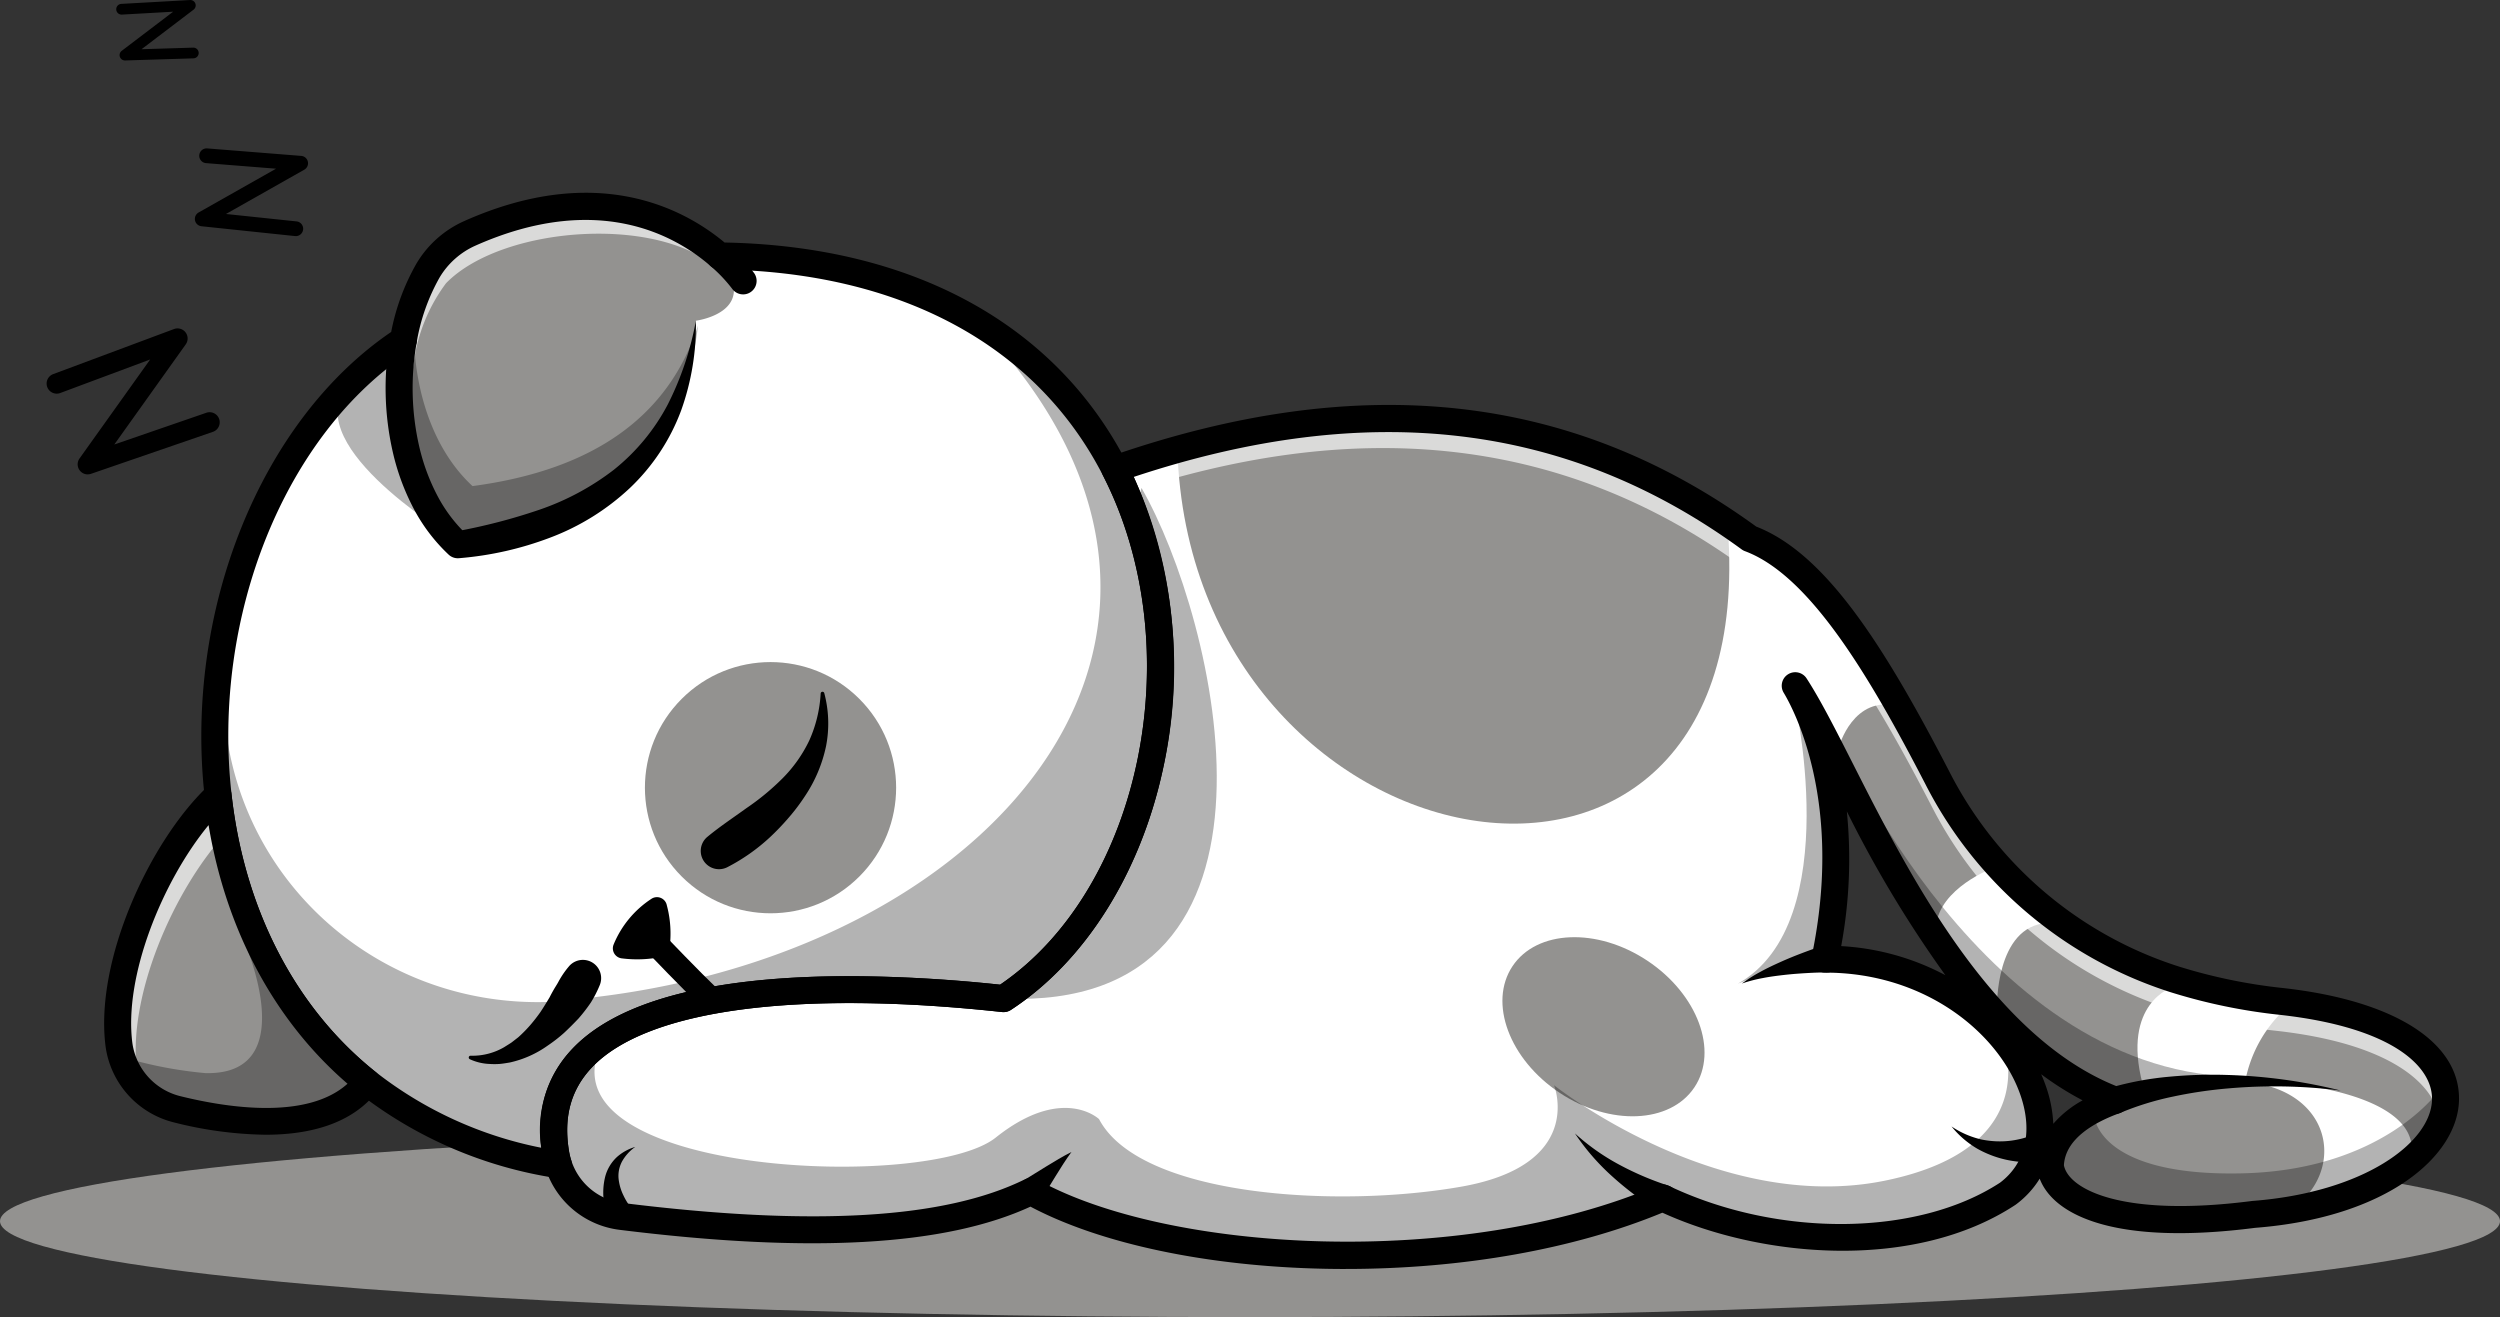 <svg xmlns="http://www.w3.org/2000/svg" width="300" height="158.057" viewBox="0 0 300 158.057"><rect x="0" y="0" width="300" height="158.057" fill="#333333" stroke="none"/><g transform="translate(0 18.503)"><g transform="translate(0 116.524)"><ellipse cx="150" cy="11.514" rx="150" ry="11.514" fill="#939290"/></g><g transform="translate(12.498 4.628)"><path d="M2090.947,1578.982c1.472,13.3,7.187,25.941,17.882,34.467a49.374,49.374,0,0,0,22.97,9.887,9.3,9.3,0,0,1-.326-1.322c-3.149-18.837,24.8-21.764,53.728-18.616,17.662-11.543,24.672-41.537,13.363-63.548a43.842,43.842,0,0,0-16.812-17.863c-7.862-4.67-17.98-7.555-30.626-7.708-4.516-3.935-14.458-9.6-29.938-2.724a11.084,11.084,0,0,0-5.056,4.492,25.369,25.369,0,0,0-2.946,8.323c-11.1,7.261-18.544,20.306-21.358,34.623a66.248,66.248,0,0,0-.879,19.988Z" transform="translate(-2077.28 -1506.696)" fill="#fff"/><g transform="translate(13.283 15.291)" opacity="0.3"><path d="M2090.947,1710.995c1.472,13.3,7.187,25.941,17.882,34.467a49.372,49.372,0,0,0,22.97,9.887,9.319,9.319,0,0,1-.326-1.322c-3.149-18.837,24.8-21.764,53.728-18.617,17.662-11.543,24.672-41.538,13.363-63.548A43.842,43.842,0,0,0,2181.751,1654c35.489,36.395,3.5,75.347-45.491,81.226-26.022,4.558-48.969-17.151-43.975-44.306l-.458.087a66.248,66.248,0,0,0-.879,19.988Z" transform="translate(-2090.563 -1654)"/></g><path d="M2637.142,1528.354c-1.551,8.628.38,18.879,6.539,24.565,17.9-2.384,27.168-11.546,28.564-26.885,0,0,8.692-1.108,2.085-8.4s-26.371-6.065-33.29,1.028h0a20.484,20.484,0,0,0-3.9,9.689" transform="translate(-2601.236 -1510.679)" fill="#939290"/><g transform="translate(35.748 12.687)" opacity="0.3"><path d="M2689.678,1655.409c17.525-2.334,26.773-11.161,28.463-25.923-3.476,10.766-12.354,17.3-27.056,19.256-5.675-5.241-7.76-14.364-6.834-22.512a17.4,17.4,0,0,0-1.112,4.613c-1.551,8.629.38,18.879,6.539,24.565Z" transform="translate(-2682.629 -1626.23)"/></g><g transform="translate(37.37 7.612)" opacity="0.3"><path d="M3014.39,1577.176a20.955,20.955,0,0,1,2.785-5.076s-.206.21-.794.814c-.08.08-.155.159-.229.234l-.117.12-.071.075c-.32.324-.864.884-1,1.019-.033.035-.066.065-.094.095l-.1.105c0,.01-.014.015-.023.025-.024.175-.042.355-.061.534-.12.672-.219,1.359-.3,2.053Z" transform="translate(-3014.39 -1572.1)"/></g><g transform="translate(35.397 2.045)" opacity="0.66"><path d="M2639.722,1547.343a32.32,32.32,0,0,1-1.19-16.122,20.476,20.476,0,0,1,3.9-9.689c6.917-7.094,26.682-8.319,33.288-1.027a14.819,14.819,0,0,1,1.239,1.541c-.1-1.131-.8-2.577-2.462-4.41-6.606-7.292-26.369-6.066-33.292,1.028a20.5,20.5,0,0,0-3.9,9.689A31.257,31.257,0,0,0,2639.722,1547.343Z" transform="translate(-2636.8 -1512.723)" fill="#fff"/></g><circle cx="15.073" cy="15.073" r="15.073" transform="translate(79.965 92.708) rotate(-135)" fill="#939290"/><path d="M2685.817,1656.732a34.519,34.519,0,0,0,.339,13.779,27.788,27.788,0,0,0,2.408,6.572,21.052,21.052,0,0,0,4.288,5.692,1.606,1.606,0,0,0,1.223.424l.09-.008a39.79,39.79,0,0,0,10.845-2.456,28.855,28.855,0,0,0,9.576-5.951,24.7,24.7,0,0,0,6.165-9.331,30.279,30.279,0,0,0,1.764-10.754,36.756,36.756,0,0,1-3.368,10.042,24.739,24.739,0,0,1-6.483,7.849,31.144,31.144,0,0,1-8.913,4.787,69.268,69.268,0,0,1-10.015,2.6l1.313.415a17.85,17.85,0,0,1-3.617-4.818,24.575,24.575,0,0,1-2.121-5.8,31.3,31.3,0,0,1-.3-12.467v-.007a1.62,1.62,0,1,0-3.191-.567h0Z" transform="translate(-2651.507 -1639.344)"/><path d="M2612.035,1560.739a1.621,1.621,0,0,0,1.327-2.548,20.339,20.339,0,0,0-3.092-3.286,1.621,1.621,0,0,0-2.131,2.442,17.684,17.684,0,0,1,2.571,2.706,1.623,1.623,0,0,0,1.327.685Z" transform="translate(-2535.358 -1548.542)"/><path d="M446.229,1868.257a9.333,9.333,0,0,0,.326,1.322,8.869,8.869,0,0,0,1.218,2.424v0a9.013,9.013,0,0,0,6.265,3.761c21.362,2.659,38.563,2.254,49.2-2.987,16.792,9.39,52.363,10.767,75.819.774,12.633,6.02,30.392,6.731,41.414-.5,4.518-3.366,4.858-9.157,2.088-14.614a21.524,21.524,0,0,0-2.949-4.342v0h0v0a27.668,27.668,0,0,0-21.079-9.185c3.972-19.008-2.239-30.609-3.567-32.812,6.932,10.639,17.708,41.885,38.43,49.749-3.369,1.219-5.917,2.935-7.094,5.161l0,0a6.071,6.071,0,0,0-.714,2.74c.623,4.463,8.358,7.857,24.4,5.788,14.646-1.126,23.451-7.972,23-14.359-.353-4.994-6.356-9.707-19.634-11.192a66.822,66.822,0,0,1-12.824-2.647c-.132-.044-.264-.083-.4-.129A48.814,48.814,0,0,1,612,1823.113c-6.992-13.5-14.162-25.581-22.5-28.685-23.212-16.953-48.9-17.807-76.178-8.336,11.31,22.01,4.3,52-13.362,63.548-28.925-3.147-56.877-.22-53.728,18.617Z" transform="translate(-392.037 -1752.939)" fill="#fff"/><path d="M629.958,2643.074c6.857-4.686,4.994-14.86-6.2-15.4,0,0-11.045-.876-17.854,3.6s-8.08,10.406,8.208,12.29A80.325,80.325,0,0,0,629.958,2643.074Z" transform="translate(-367.55 -2521.027)" fill="#939290"/><path d="M458.275,2540.4s14.4,1.127,14.767,7.656c0,0,4.91-3.133,2.9-8.2s-13.847-9.1-17.633-8.8a15.892,15.892,0,0,0-5.217,8.887Z" transform="translate(-196.126 -2433.518)" fill="#939290"/><path d="M816.28,2433.191s-6.159,1.9-3.6,11.665l-3.3,1.011s-10.436-3.823-14.186-10.167c0,0-.223-9.845,6.064-10.2,0,0,7.4,4.293,15.014,7.692Z" transform="translate(-568.06 -2337.875)" fill="#939290"/><path d="M1040.546,2165.438s-6.387,2.377-6.81,6.993l-7.861-13.969-3.786-7.554s1.712-6.344,7.182-4.9c0,0,6.594,14.328,11.6,19.5" transform="translate(-813.922 -2084.394)" fill="#939290"/><path d="M1362.618,1780.6c1.586,51.332,70.186,64.1,66.056,9.476Q1395.169,1769.206,1362.618,1780.6Z" transform="translate(-1233.832 -1749.8)" fill="#939290"/><ellipse cx="13.113" cy="9.515" rx="13.113" ry="9.515" transform="translate(185.573 115.261) rotate(-146.39)" fill="#939290"/><g transform="translate(121.282 27.11)" opacity="0.66"><path d="M445.988,1786.1c.485.939.936,1.9,1.353,2.865,26.547-8.756,51.555-7.542,74.208,9,8.342,3.105,15.512,15.18,22.5,28.685a48.812,48.812,0,0,0,28.128,24.093c.132.044.264.084.4.128a66.878,66.878,0,0,0,12.824,2.647c13.19,1.478,19.2,6.136,19.621,11.094,2.646-6.1-2.682-12.8-19-14.626a66.807,66.807,0,0,1-12.824-2.647c-.132-.044-.264-.083-.4-.128a48.814,48.814,0,0,1-28.128-24.093c-6.991-13.5-14.162-25.581-22.5-28.685-23.213-16.953-48.9-17.807-76.178-8.336Z" transform="translate(-445.988 -1780.058)" fill="#fff"/></g><path d="M2116.275,1609.173a1.621,1.621,0,0,0,1.541-2.124,7.577,7.577,0,0,1-.27-1.092c-.687-4.106.205-7.4,2.728-10.073,6.54-6.925,24.481-9.352,49.227-6.66a1.622,1.622,0,0,0,1.062-.254c8.86-5.79,15.51-16.31,18.242-28.86,2.758-12.661,1.181-26.068-4.325-36.785-8.546-16.638-25.674-26.015-48.272-26.442-5.03-4.181-15.427-9.6-31.2-2.593a12.621,12.621,0,0,0-5.794,5.152,26.685,26.685,0,0,0-3.014,8.173c-15.668,10.655-24.854,33.458-22.385,55.761h0c1.629,14.726,8.192,27.353,18.481,35.557A51.035,51.035,0,0,0,2116,1609.149a1.541,1.541,0,0,0,.27.023Zm34.909-24.253c-12.989,0-26.77,1.858-33.267,8.738a14.09,14.09,0,0,0-3.708,11.853,47.028,47.028,0,0,1-19.892-9.112c-9.611-7.663-15.748-19.517-17.281-33.379h0c-2.37-21.41,6.477-43.236,21.515-53.077a1.619,1.619,0,0,0,.708-1.071,23.808,23.808,0,0,1,2.748-7.788,9.522,9.522,0,0,1,4.316-3.832c14.631-6.5,23.958-1.246,28.215,2.465a1.62,1.62,0,0,0,1.046.4c21.629.26,37.97,9.028,46.014,24.69,10.588,20.606,4.693,49.549-12.331,61.133a174.707,174.707,0,0,0-18.081-1.019Z" transform="translate(-2061.756 -1490.912)"/><path d="M525.347,1866.1c14.019,0,27.4-2.373,38-6.753,12.121,5.519,30.329,6.962,42.337-.921.027-.018.053-.037.079-.055a11.124,11.124,0,0,0,2.861-3.106c1.7,4.457,9.18,8.042,25.847,5.9,15.913-1.236,24.355-8.659,24.472-15.36.12-6.909-7.764-11.923-21.089-13.414a64.829,64.829,0,0,1-12.512-2.579l-.372-.121a46.888,46.888,0,0,1-27.2-23.3c-7.922-15.3-14.9-26.163-23.164-29.378-22.142-16.088-47.49-18.844-77.49-8.43a1.621,1.621,0,0,0-.91,2.272c10.588,20.606,4.693,49.549-12.332,61.133-15.238-1.614-41.559-2.647-51.348,7.719-3.222,3.412-4.422,7.731-3.568,12.839v0a10.959,10.959,0,0,0,.383,1.552,10.7,10.7,0,0,0,8.825,7.3c22.916,2.852,39.077,1.945,49.35-2.777,8.452,4.474,21.293,7.185,35.428,7.458q1.205.024,2.407.023Zm38.034-10.146a1.607,1.607,0,0,0-.635.13c-23.761,10.122-58.873,7.981-74.393-.7a1.618,1.618,0,0,0-1.508-.039c-9.641,4.751-25.435,5.678-48.284,2.832a7.443,7.443,0,0,1-6.141-5.08,7.707,7.707,0,0,1-.27-1.091c-.686-4.11.205-7.405,2.727-10.076,6.54-6.925,24.48-9.354,49.227-6.66a1.623,1.623,0,0,0,1.062-.254c8.86-5.79,15.509-16.31,18.242-28.861a56.189,56.189,0,0,0-3.5-35.1c28.242-9.37,52.122-6.516,72.958,8.7a1.617,1.617,0,0,0,.391.21c7.817,2.909,15.015,15.134,21.63,27.912a50.1,50.1,0,0,0,29.066,24.889l.383.124a67.861,67.861,0,0,0,13.158,2.72c13.529,1.513,18.277,6.228,18.21,10.136-.09,5.184-8.163,11.16-21.52,12.188-.028,0-.055,0-.083.008-15.616,2.016-22.008-1.415-22.57-4.281.173-3.236,3.747-5.2,6.738-6.28a1.621,1.621,0,0,0,.024-3.04c-15.316-5.812-25.371-25.636-32.023-38.754-2.127-4.195-3.965-7.816-5.625-10.365a1.621,1.621,0,0,0-2.746,1.722c1.238,2.052,7.217,13.225,3.368,31.643a1.623,1.623,0,0,0,1.587,1.953h.052c12.162,0,21.007,7.468,23.464,14.857,1.431,4.3.519,8.07-2.5,10.344-9.915,6.478-26.636,6.635-39.786.368a1.62,1.62,0,0,0-.7-.157Zm-132.829-3.676Zm183.225-6.413a12.775,12.775,0,0,0-3.522,2.814,15.625,15.625,0,0,0-.814-4.3q-.274-.824-.638-1.648a36.788,36.788,0,0,0,4.973,3.136Zm-28.3-34.679a141.062,141.062,0,0,0,11.827,19.66,30.168,30.168,0,0,0-12.5-3.489,57.317,57.317,0,0,0,.677-16.171Z" transform="translate(-376.359 -1736.955)"/><path d="M608.85,2621.643a64.031,64.031,0,0,0-13.625-1.872,55.691,55.691,0,0,0-6.966.213,37.583,37.583,0,0,0-6.993,1.3,1.624,1.624,0,0,0,.916,3.117c.059-.018.117-.039.173-.062l.014-.006a34.816,34.816,0,0,1,6.263-1.945,53.832,53.832,0,0,1,6.64-.995,63.285,63.285,0,0,1,13.578.251Z" transform="translate(-340.462 -2513.908)"/><path d="M1428.522,2694.81a27.318,27.318,0,0,0,4.384,5.077,38.08,38.08,0,0,0,5.45,4.128l.01.006a1.634,1.634,0,1,0,1.744-2.764,1.754,1.754,0,0,0-.361-.171,35.693,35.693,0,0,1-5.9-2.517,26.534,26.534,0,0,1-5.33-3.76Z" transform="translate(-1252.03 -2581.935)"/><path d="M2206.876,2724.468l1.828-2.987c.608-.985,1.218-1.962,1.907-2.9-1.041.528-2.052,1.141-3.052,1.753l-2.969,1.836,2.286,2.3Z" transform="translate(-2094.531 -2603.477)"/><path d="M1229.746,2453.9c-.892.286-1.717.59-2.561.911s-1.667.658-2.484,1.025-1.627.746-2.411,1.176a17.877,17.877,0,0,0-2.25,1.42,17.416,17.416,0,0,1,2.524-.658c.848-.166,1.708-.276,2.564-.374s1.719-.162,2.578-.214,1.732-.085,2.554-.085a1.641,1.641,0,0,0,0-3.283,1.623,1.623,0,0,0-.494.076l-.019.007Z" transform="translate(-1023.511 -2363.54)"/><path d="M959.535,2687.061a3.018,3.018,0,0,1-.471.184c-.181.061-.37.112-.56.162a11.167,11.167,0,0,1-1.177.232,10.478,10.478,0,0,1-2.45.054,11.212,11.212,0,0,1-1.242-.186,10.642,10.642,0,0,1-3.561-1.558,11.125,11.125,0,0,0,1.947,1.9,11.246,11.246,0,0,0,1.166.783,12.706,12.706,0,0,0,1.281.624,12.485,12.485,0,0,0,2.787.808,14.186,14.186,0,0,0,1.473.166c.249.012.5.023.758.02a6.65,6.65,0,0,0,.834-.048l.3-.038a1.682,1.682,0,0,0-.423-3.338A1.712,1.712,0,0,0,959.535,2687.061Z" transform="translate(-728.388 -2573.906)"/><path d="M3106.353,2291.937a9.237,9.237,0,0,0,6.99,7.662c6.376,1.581,17.819,3.267,22.768-3.232-10.695-8.526-16.409-21.165-17.881-34.467-6.527,6.093-13.212,20.1-11.878,30.037Z" transform="translate(-3104.562 -2189.614)" fill="#939290"/><g transform="translate(1.619 72.285)" opacity="0.66"><path d="M3289.332,2291.928a8.98,8.98,0,0,0,2.642,5.233,8.545,8.545,0,0,1-.48-1.909c-1.234-9.211,4.411-21.909,10.441-28.569-.306-1.585-.544-3.186-.725-4.794-6.527,6.093-13.212,20.1-11.878,30.037Z" transform="translate(-3289.16 -2261.89)" fill="#fff"/></g><path d="M2766.406,2719.646a3.171,3.171,0,0,1-.295-.358c-.1-.143-.206-.283-.294-.435a7.468,7.468,0,0,1-.511-.928,5.973,5.973,0,0,1-.57-2.006,3.691,3.691,0,0,1,.429-2.052,5.3,5.3,0,0,1,1.577-1.728,5.7,5.7,0,0,0-2.212,1.225,4.912,4.912,0,0,0-1.4,2.359,7.937,7.937,0,0,0-.179,2.795,10.169,10.169,0,0,0,.229,1.375c.047.229.117.452.179.68a6.762,6.762,0,0,0,.257.72l2.792-1.647Z" transform="translate(-2703.008 -2597.641)"/><path d="M3108.251,2286.99c5.168,0,10.376-1.232,13.476-5.3a1.621,1.621,0,0,0-.28-2.249c-9.61-7.662-15.747-19.516-17.281-33.379a1.621,1.621,0,0,0-2.717-1.007c-6.976,6.512-13.776,21.025-12.378,31.438h0a10.928,10.928,0,0,0,8.207,9.021A47,47,0,0,0,3108.251,2286.99Zm9.842-6.122c-4.866,4.379-14.477,2.875-20.034,1.5a7.661,7.661,0,0,1-5.774-6.305c-1.085-8.08,3.625-19.543,9.133-26.227,2.1,12.626,7.933,23.5,16.676,31.035Zm-27.415-4.592Z" transform="translate(-3088.887 -2173.952)"/><path d="M2519.079,2150.634a22.934,22.934,0,0,0,5.149-3.618,29.673,29.673,0,0,0,2.231-2.333,23.663,23.663,0,0,0,1.967-2.606,17.046,17.046,0,0,0,2.527-6.026,14.163,14.163,0,0,0-.222-6.316.22.22,0,0,0-.27-.156.223.223,0,0,0-.164.2,15.84,15.84,0,0,1-1.366,5.639,16.5,16.5,0,0,1-3.206,4.541,29.522,29.522,0,0,1-4.34,3.583c-1.539,1.116-3.144,2.172-4.665,3.427l-.013.011a2.192,2.192,0,0,0,2.372,3.654Z" transform="translate(-2444.316 -2069.692)"/><path d="M2806.649,2484.665a6.21,6.21,0,0,0,2.35.572,9.191,9.191,0,0,0,1.233,0c.41-.035.818-.107,1.23-.176a12.458,12.458,0,0,0,4.534-2.021,18.189,18.189,0,0,0,1.961-1.521c.6-.557,1.176-1.139,1.742-1.732a19.31,19.31,0,0,0,1.482-1.919,13.819,13.819,0,0,0,1.087-2.132,2.191,2.191,0,0,0-3.718-2.206l-.124.149a10.706,10.706,0,0,0-1.164,1.752c-.169.307-.359.587-.532.888s-.337.6-.495.916c-.348.588-.708,1.177-1.087,1.75a20.207,20.207,0,0,1-1.253,1.609,16.324,16.324,0,0,1-1.43,1.448l-.8.619c-.279.19-.568.361-.861.549a7.58,7.58,0,0,1-4.009,1.04l-.035,0a.218.218,0,0,0-.108.414Z" transform="translate(-2762.778 -2380.694)"/><path d="M2724.2,2393.416a13.224,13.224,0,0,1,.347,5.272,1.2,1.2,0,0,1-.907,1,14.709,14.709,0,0,1-4.8.189,1.209,1.209,0,0,1-1.008-1.646,11.985,11.985,0,0,1,4.527-5.491,1.206,1.206,0,0,1,1.843.671Z" transform="translate(-2656.703 -2308.001)"/><path d="M2660.715,2452.22l2.014-2.094c-2.631-2.531-6.42-6.5-6.458-6.537l-2.1,2.007C2654.208,2445.636,2658.04,2449.646,2660.715,2452.22Z" transform="translate(-2588.8 -2354.269)"/><g transform="translate(28.016 18.979)" opacity="0.3"><path d="M3016.587,1715.3s-18.63-11.3-11.57-18.17c.544-.529,6.087-3.793,6.087-3.793S3008.631,1706.461,3016.587,1715.3Z" transform="translate(-3003.42 -1693.34)"/></g><g transform="translate(1.992 89.702)" opacity="0.3"><path d="M3106.18,2461.312a9.289,9.289,0,0,0,6.789,6.622c6.377,1.581,17.819,3.267,22.768-3.232a43.7,43.7,0,0,1-5.119-4.794,9.365,9.365,0,0,1-.891.817l-5.089-6.646-3.706-6.431c.234.521,7.072,16.226-4.6,15.942a50.039,50.039,0,0,1-7.734-1.316,9.475,9.475,0,0,1-2.413-.962Z" transform="translate(-3106.18 -2447.65)"/></g><g transform="translate(196.044 60.223)" opacity="0.3"><path d="M1230.111,2133.24s6.416,27.338-6.681,34.687l10.406-4.278,1.621-22.038" transform="translate(-1223.43 -2133.24)"/></g><g transform="translate(54.285 100.717)" opacity="0.3"><path d="M966.719,2583.037v0a9.012,9.012,0,0,0,6.265,3.761c21.362,2.659,38.563,2.254,49.2-2.987,16.792,9.39,52.363,10.767,75.819.775,12.633,6.02,30.392,6.73,41.414-.5,4.518-3.366,4.858-9.157,2.088-14.614l-2.944-4.333c.266.607,5.847,13.777-13.834,17.825-20,4.116-39.47-11.233-39.743-11.442.143.369,3.532,9.577-11.107,12.166-14.938,2.641-38.6,1.191-43.492-8.1,0,0-4.369-4.187-12.407,2.22s-53.155,4.548-47.678-10.287c0,0-8.266,3.415-3.58,15.522Z" transform="translate(-965.281 -2565.14)"/></g><g transform="translate(233.541 107.7)" opacity="0.3"><path d="M445.976,2648.726c.623,4.463,8.358,7.857,24.4,5.788,14.646-1.126,23.451-7.972,23-14.359l-.744-.534s-6.593,9.6-23.7,9.971-17.65-6.722-17.65-6.722a18.841,18.841,0,0,0-4.589,3.112l0,0a6.07,6.07,0,0,0-.714,2.74Z" transform="translate(-445.975 -2639.62)"/></g><g transform="translate(207.972 65.39)" opacity="0.3"><path d="M701.05,2188.35s17.693,41.058,49.076,40.686l-18.2,1.993C715.956,2219.685,706.067,2205.255,701.05,2188.35Z" transform="translate(-701.05 -2188.35)"/></g><g transform="translate(107.919 35.424)" opacity="0.3"><path d="M2018.647,1930.017c37.05,1.588,25.537-45.7,16.562-61.277l-.844,3.122c7.77,21.276.537,47.532-15.719,58.155Z" transform="translate(-2018.646 -1868.74)"/></g></g><g transform="translate(5.574 -18.503)"><path d="M3173.97,1415.381a1.21,1.21,0,0,1-.986-1.914l8.476-11.877-10.813,4.033a1.211,1.211,0,0,1-.846-2.269l14.52-5.416a1.211,1.211,0,0,1,1.408,1.838l-8.575,12.017,11.022-3.8a1.211,1.211,0,1,1,.787,2.29l-14.6,5.028a1.221,1.221,0,0,1-.394.066Z" transform="translate(-3169.013 -1358.453)"/><path d="M3371.081,1177.921c-.031,0-.062,0-.094,0l-11.234-1.18a.886.886,0,0,1-.343-1.652l9.292-5.254-8.417-.67a.886.886,0,0,1,.141-1.766l11.3.9a.886.886,0,0,1,.366,1.654l-9.4,5.316,8.481.891a.886.886,0,0,1-.091,1.766Z" transform="translate(-3341.151 -1149.591)"/><path d="M3259.64,984.789a.643.643,0,0,1-.389-1.156l6.172-4.693-6.125.344a.644.644,0,1,1-.072-1.285l8.222-.462a.644.644,0,0,1,.426,1.155l-6.245,4.749,6.193-.191a.643.643,0,1,1,.04,1.286l-8.2.253h-.02Z" transform="translate(-3250.218 -977.534)"/></g></g></svg>